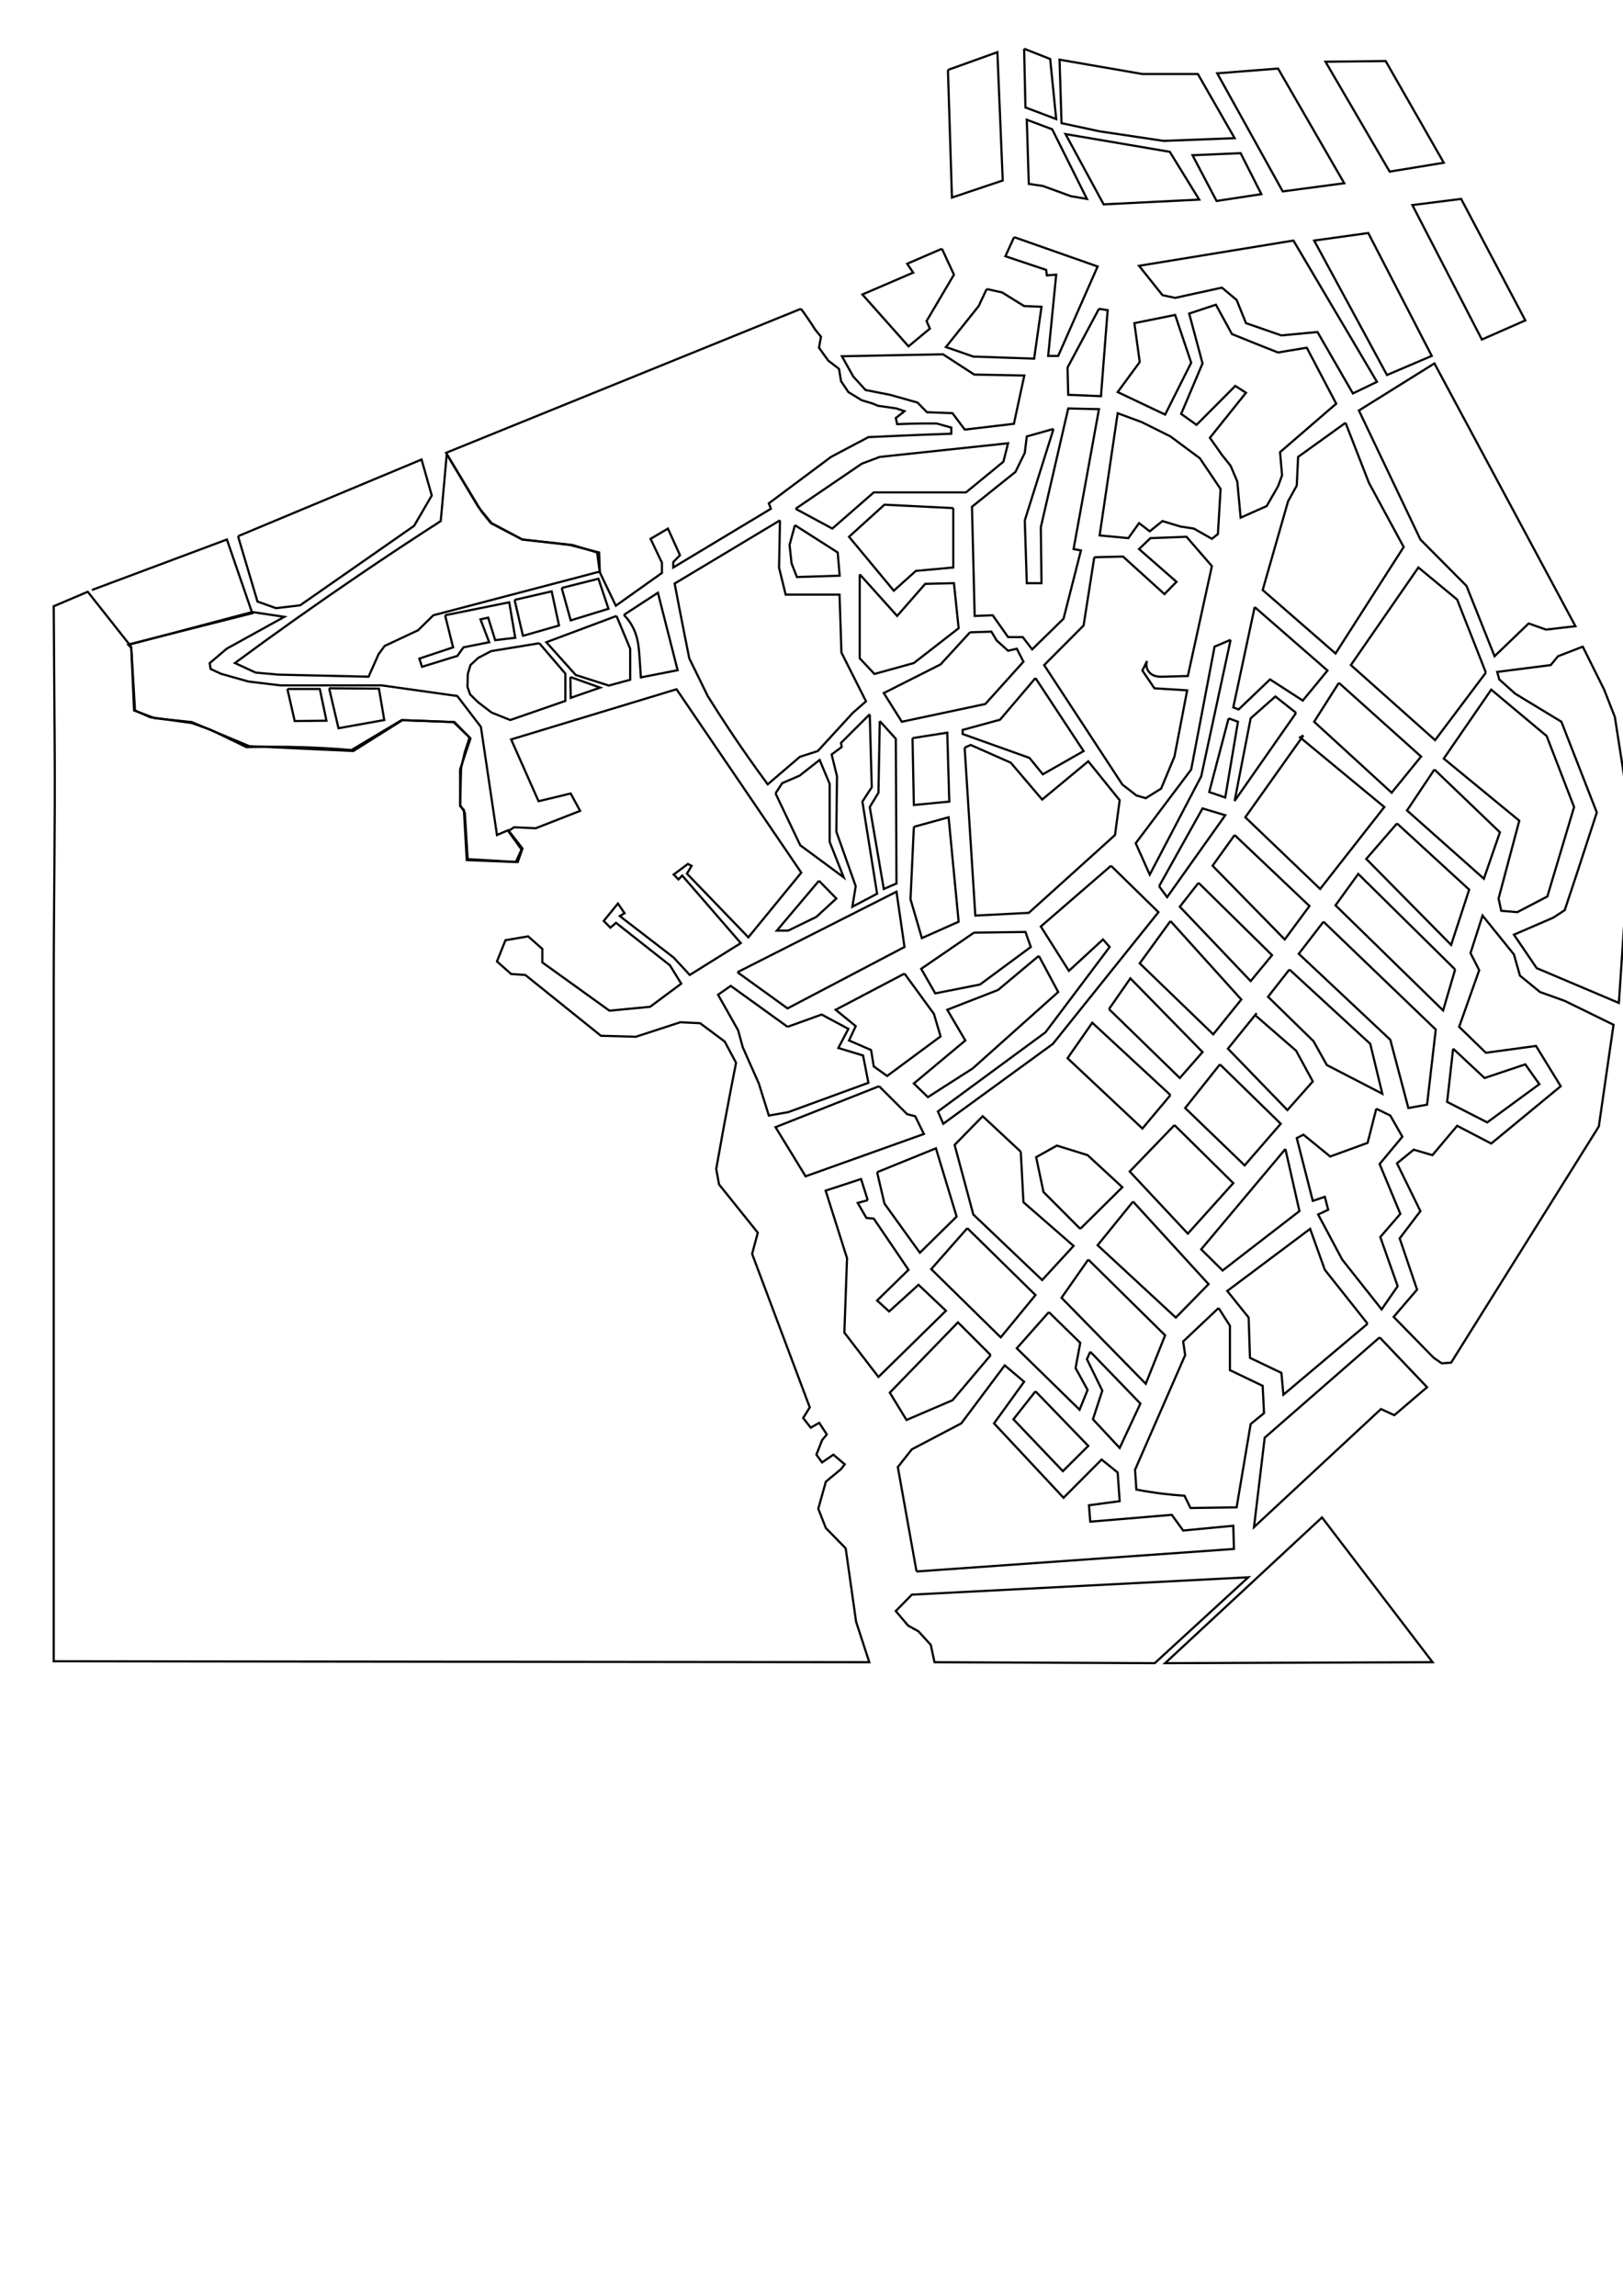 <?xml version="1.0" encoding="UTF-8" standalone="no"?>
<!-- Created with Inkscape (http://www.inkscape.org/) -->

<svg
   xmlns:dc="http://purl.org/dc/elements/1.1/"
   xmlns:cc="http://creativecommons.org/ns#"
   xmlns:rdf="http://www.w3.org/1999/02/22-rdf-syntax-ns#"
   xmlns:svg="http://www.w3.org/2000/svg"
   xmlns="http://www.w3.org/2000/svg"
   xmlns:sodipodi="http://sodipodi.sourceforge.net/DTD/sodipodi-0.dtd"
   xmlns:inkscape="http://www.inkscape.org/namespaces/inkscape"
   width="744.094"
   height="1052.362"
   id="svg3717"
   version="1.1"
   inkscape:version="0.48.4 r9939"
   sodipodi:docname="рисунок.svg">
  <defs
     id="defs3719" />
  <sodipodi:namedview
     id="base"
     pagecolor="#ffffff"
     bordercolor="#666666"
     borderopacity="1.0"
     inkscape:pageopacity="0.0"
     inkscape:pageshadow="2"
     inkscape:zoom="0.35"
     inkscape:cx="375"
     inkscape:cy="405.71429"
     inkscape:document-units="px"
     inkscape:current-layer="layer1"
     showgrid="false"
     inkscape:window-width="1366"
     inkscape:window-height="706"
     inkscape:window-x="-8"
     inkscape:window-y="-8"
     inkscape:window-maximized="1" />
  <g
     inkscape:label="Layer 1"
     inkscape:groupmode="layer"
     id="layer1">
    <path
       style="fill:none;stroke:#000000;stroke-width:1px;stroke-linecap:butt;stroke-linejoin:miter;stroke-opacity:1"
       d="m 109.125,245.789 84.147,-35.154 4.675,16.492 -8.075,13.888 -52.273,36.456 -11.05,1.302 -8.5,-3.038 -8.925,-29.946"
       id="path2995"
       inkscape:connector-curvature="0" />
    <path
       style="fill:none;stroke:#000000;stroke-width:1px;stroke-linecap:butt;stroke-linejoin:miter;stroke-opacity:1"
       d="m 60.165,296.471 -19.931,-25.22 -15.598,6.637 0.433,65.04 c 0.242,36.281 -0.433,72.561 -0.433,108.843 l 0,124.329 0,185.387 373.917,0.442 -6.066,-18.583 -4.766,-33.626 -9.099,-9.291 -3.466,-8.849 3.466,-12.389 6.932,-5.752 1.733,-2.212 -5.199,-4.425 -5.199,3.54 -2.6,-3.54 2.6,-6.637 2.166,-2.655 -3.466,-5.309 -3.9,2.212 -3.466,-4.425 3.033,-4.867 -26.43,-70.35 2.6,-9.734 -17.764,-22.123 -1.3,-7.079 c 2.203,-12.556 4.514,-25.093 6.932,-37.608 0.713,-3.689 1.435,-7.376 2.166,-11.061 l -5.199,-9.734 -11.265,-8.407 -9.099,-0.442 -20.364,6.637 -16.031,-0.442 -34.662,-27.874 -6.499,-0.442 -6.499,-5.752 3.9,-9.734 10.399,-1.77 6.499,5.752 0,6.194 30.763,22.123 18.631,-1.77 14.298,-10.619 -5.199,-8.407 -24.697,-19.468 -2.6,2.212 -3.033,-3.097 6.499,-7.964 3.033,4.425 -2.166,1.327 24.697,19.025 7.366,7.964 23.397,-14.601 -26.863,-30.972 -1.733,1.77 -2.166,-2.212 6.499,-4.867 1.733,0.885 -2.166,3.54 28.163,29.202 24.263,-29.644 -57.192,-84.066 -75.823,23.008 12.565,28.317 14.731,-3.54 4.333,7.964 -20.364,7.964 -9.965,-0.442 -2.6,1.77 6.066,8.407 -2.6,5.752 -22.53,-0.885 -1.3,-23.007 -1.733,-1.77 0.433,-17.256 1.733,-7.522 2.166,-6.637 -7.366,-7.079 -23.83,-0.885 -22.964,13.716 c -7.641,-0.654 -15.299,-1.096 -22.964,-1.327 -8.374,-0.253 -16.756,-0.253 -25.13,0 l -16.464,-7.964 -8.666,-3.097 -19.064,-2.655 -6.932,-3.097 -1.733,-29.202"
       id="path2999"
       inkscape:connector-curvature="0" />
    <path
       style="fill:none;stroke:#000000;stroke-width:1px;stroke-linecap:butt;stroke-linejoin:miter;stroke-opacity:1"
       d="m 204.82,208.191 -2.757,30.66 c -12.559,8.08 -25.019,16.32 -37.377,24.716 -19.247,13.076 -38.247,26.533 -56.985,40.359 l 9.498,4.38 10.417,0.939 41.36,0.939 4.596,-10.324 2.757,-3.754 15.319,-7.196 7.047,-6.883 76.287,-20.023 -0.306,-8.76 -13.48,-3.441 -21.752,-2.503 -14.093,-7.509 -6.127,-7.509 -14.4,-24.09"
       id="tophane2"
       inkscape:connector-curvature="0" />
    <path
       style="fill:none;stroke:#000000;stroke-width:1px;stroke-linecap:butt;stroke-linejoin:miter;stroke-opacity:1"
       d="m 367.197,141.551 -162.684,66.014 16.238,26.906 4.289,5.319 14.4,7.509 22.978,2.503 11.336,3.441 1.226,9.073 7.353,15.33 21.14,-15.017 0,-4.693 -5.208,-10.95 7.966,-4.693 5.515,12.202 -3.064,3.129 0,2.503 44.73,-26.906 -0.919,-2.503 28.493,-21.275 17.157,-9.073 c 4.595,-0.22 9.191,-0.428 13.787,-0.626 8.066,-0.347 16.134,-0.66 24.203,-0.939 l 0,-2.816 -6.74,-1.877 c -1.838,-0.014 -3.676,-0.014 -5.515,0 -4.188,0.032 -8.376,0.136 -12.561,0.313 l -0.613,-2.816 3.983,-3.129 -3.676,-1.251 -8.578,-1.251 -2.145,-0.939 -5.208,-1.564 -6.127,-3.754 -3.37,-5.006 -0.919,-5.631 -4.902,-3.754 -4.289,-5.944 0.919,-5.006 -2.757,-3.441 c -0.987,-1.587 -2.009,-3.152 -3.064,-4.693 -1.088,-1.59 -2.212,-3.155 -3.37,-4.693"
       id="cumhuriyetM"
       inkscape:connector-curvature="0" />
    <path
       style="fill:none;stroke:#000000;stroke-width:1px;stroke-linecap:butt;stroke-linejoin:miter;stroke-opacity:1"
       d="m 42.136,270.45 61.887,-23.152 11.642,33.789 -56.985,14.392"
       id="arazi1"
       inkscape:connector-curvature="0" />
    <path
       style="fill:none;stroke:#000000;stroke-width:1px;stroke-linecap:butt;stroke-linejoin:miter;stroke-opacity:1"
       d="m 145.537,315.971 0,0"
       id="path3023"
       inkscape:connector-curvature="0" />
    <path
       style="fill:none;stroke:#000000;stroke-width:1px;stroke-linecap:butt;stroke-linejoin:miter;stroke-opacity:1"
       d="m 131.75,315.815 14.859,0 c 0.258,1.21 0.515,2.42 0.772,3.63 0.771,3.638 1.535,7.277 2.292,10.918 l -14.553,0.156 -3.37,-14.704"
       id="arazi2"
       inkscape:connector-curvature="0" />
    <path
       style="fill:none;stroke:#000000;stroke-width:1px;stroke-linecap:butt;stroke-linejoin:miter;stroke-opacity:1"
       d="m 150.898,315.502 4.289,18.302 20.986,-3.754 -2.451,-14.392 -22.825,-0.156"
       id="arazi3"
       inkscape:connector-curvature="0" />
    <path
       style="fill:none;stroke:#000000;stroke-width:1px;stroke-linecap:butt;stroke-linejoin:miter;stroke-opacity:1"
       d="m 204.054,282.026 3.676,14.704 -15.472,5.162 1.226,3.754 16.238,-5.006 2.757,-3.911 11.795,-2.346 -3.983,-10.481 3.523,-0.782 3.217,10.324 9.191,-1.095 -2.757,-16.269 -29.412,5.944"
       id="arazi4"
       inkscape:connector-curvature="0" />
    <path
       style="fill:none;stroke:#000000;stroke-width:1px;stroke-linecap:butt;stroke-linejoin:miter;stroke-opacity:1"
       d="m 235.916,274.986 3.83,16.425 0.153,0 16.391,-4.693 -3.37,-15.643 -17.004,3.911"
       id="arazi5"
       inkscape:connector-curvature="0" />
    <path
       style="fill:none;stroke:#000000;stroke-width:1px;stroke-linecap:butt;stroke-linejoin:miter;stroke-opacity:1"
       d="m 257.516,269.511 4.136,14.861 17.31,-5.319 -4.596,-13.766 -16.85,4.224"
       id="arazi6"
       inkscape:connector-curvature="0" />
    <path
       style="fill:none;stroke:#000000;stroke-width:1px;stroke-linecap:butt;stroke-linejoin:miter;stroke-opacity:1"
       d="m 247.252,294.853 -22.059,3.598 -5.974,3.129 -3.523,3.285 -1.225,4.067 -0.153,5.944 1.225,3.441 3.676,3.598 6.127,4.693 8.578,3.441 25.276,-8.76 0,-12.514 -11.949,-13.922"
       id="arazi7"
       inkscape:connector-curvature="0" />
    <path
       style="fill:none;stroke:#000000;stroke-width:1px;stroke-linecap:butt;stroke-linejoin:miter;stroke-opacity:1"
       d="m 282.638,282.339 -32.169,12.045 13.48,15.017 15.165,4.849 9.804,-2.659 0,-14.235 -6.281,-15.017"
       id="arazi8"
       inkscape:connector-curvature="0" />
    <path
       style="fill:none;stroke:#000000;stroke-width:1px;stroke-linecap:butt;stroke-linejoin:miter;stroke-opacity:1"
       d="m 261.499,310.34 0.153,9.542 13.48,-4.693 -13.634,-4.849"
       id="arazi9"
       inkscape:connector-curvature="0" />
    <path
       style="fill:none;stroke:#000000;stroke-width:1px;stroke-linecap:butt;stroke-linejoin:miter;stroke-opacity:1"
       d="m 286.008,281.869 c 2.508,2.458 4.389,5.562 5.512,8.921 1.124,3.36 1.452,6.934 1.687,10.476 l 0.613,9.229 16.85,-3.285 -9.038,-35.51 -15.625,10.168"
       id="arazi10"
       inkscape:connector-curvature="0" />
    <path
       style="fill:none;stroke:#000000;stroke-width:1px;stroke-linecap:butt;stroke-linejoin:miter;stroke-opacity:1"
       d="m 357.609,238.51 -48.31,28.981 c 1.486,7.823 3.003,15.639 4.549,23.45 0.716,3.615 1.438,7.228 2.166,10.84 l 8.449,17.256 c 3.381,5.44 6.848,10.824 10.399,16.149 5.505,8.256 11.212,16.371 17.114,24.335 l 14.731,-12.61 8.232,-2.655 16.031,-17.477 6.066,-5.309 -11.265,-22.344 -0.867,-26.547 -24.697,0 -3.033,-12.389 0.433,-21.68"
       id="selcukMh"
       inkscape:connector-curvature="0" />
    <path
       style="fill:none;stroke:#000000;stroke-width:1px;stroke-linecap:butt;stroke-linejoin:miter;stroke-opacity:1"
       d="m 418.361,338.341 0.613,30.66 16.238,-1.564 -0.919,-31.599 -15.931,2.503"
       id="path3143"
       inkscape:connector-curvature="0" />
    <path
       style="fill:none;stroke:#000000;stroke-width:1px;stroke-linecap:butt;stroke-linejoin:miter;stroke-opacity:1"
       d="m 364.44,240.728 -2.451,9.073 0.919,8.447 2.451,6.257 19.608,-0.626 -0.919,-10.637 -19.608,-12.514"
       id="path3159"
       inkscape:connector-curvature="0" />
    <path
       style="fill:none;stroke:#000000;stroke-width:1px;stroke-linecap:butt;stroke-linejoin:miter;stroke-opacity:1"
       d="m 364.746,233.219 30.331,-20.649 8.272,-3.129 58.823,-6.257 -2.145,8.447 -17.157,14.079 -42.279,0 -18.995,16.582 -16.85,-9.073"
       id="path3163"
       inkscape:connector-curvature="0" />
    <path
       style="fill:none;stroke:#000000;stroke-width:1px;stroke-linecap:butt;stroke-linejoin:miter;stroke-opacity:1"
       d="m 434.599,32.05 1.838,58.505 23.284,-7.821 -2.451,-58.818 -22.672,8.134"
       id="path3167"
       inkscape:connector-curvature="0" />
    <path
       style="fill:none;stroke:#000000;stroke-width:1px;stroke-linecap:butt;stroke-linejoin:miter;stroke-opacity:1"
       d="m 469.525,22.351 0.613,26.906 14.093,5.319 -2.757,-27.532 -11.948,-4.693"
       id="path3183"
       inkscape:connector-curvature="0" />
    <path
       style="fill:none;stroke:#000000;stroke-width:1px;stroke-linecap:butt;stroke-linejoin:miter;stroke-opacity:1"
       d="m 431.841,114.019 -15.931,6.883 2.757,4.067 -23.284,10.012 21.14,23.777 9.804,-8.134 -1.532,-3.441 12.561,-21.275 -5.515,-11.889"
       id="path3187"
       inkscape:connector-curvature="0" />
    <path
       style="fill:none;stroke:#000000;stroke-width:1px;stroke-linecap:butt;stroke-linejoin:miter;stroke-opacity:1"
       d="m 464.93,108.701 -3.983,8.76 18.689,6.257 0.306,2.503 4.289,-0.313 -3.676,37.23 4.596,0 18.076,-40.985 -38.297,-13.453"
       id="path3195"
       inkscape:connector-curvature="0" />
    <path
       style="fill:none;stroke:#000000;stroke-width:1px;stroke-linecap:butt;stroke-linejoin:miter;stroke-opacity:1"
       d="m 452.368,132.478 -3.676,7.822 -15.012,18.772 12.561,4.38 27.88,0.939 3.37,-23.777 -7.966,-0.313 -10.11,-6.257 -7.047,-1.564"
       id="path3199"
       inkscape:connector-curvature="0" />
    <path
       style="fill:none;stroke:#000000;stroke-width:1px;stroke-linecap:butt;stroke-linejoin:miter;stroke-opacity:1"
       d="m 503.839,141.551 -14.4,26.906 0.306,12.514 15.012,0.626 3.064,-39.42 -3.983,-0.626"
       id="path3203"
       inkscape:connector-curvature="0" />
    <path
       style="fill:none;stroke:#000000;stroke-width:1px;stroke-linecap:butt;stroke-linejoin:miter;stroke-opacity:1"
       d="m 483.005,196.615 -12.255,3.441 -0.919,7.509 -4.289,8.76 -19.914,15.956 1.225,50.058 8.272,-0.313 7.047,10.011 6.74,0 4.289,5.632 14.4,-14.079 7.966,-31.286 -3.37,-0.626 11.642,-64.136 -14.093,-0.313 -12.561,54.438 0.306,25.655 -6.74,0 -0.919,-28.783 13.174,-41.923"
       id="path3211"
       inkscape:connector-curvature="0" />
    <path
       style="fill:none;stroke:#000000;stroke-width:1px;stroke-linecap:butt;stroke-linejoin:miter;stroke-opacity:1"
       d="m 437.05,232.907 -31.556,-1.564 -16.238,14.704 20.527,24.716 10.11,-9.073 17.157,-1.564 0,-27.219"
       id="path3215"
       inkscape:connector-curvature="0" />
    <path
       style="fill:none;stroke:#000000;stroke-width:1px;stroke-linecap:butt;stroke-linejoin:miter;stroke-opacity:1"
       d="m 394.158,263.254 0,38.482 6.74,7.196 18.076,-5.006 20.527,-15.956 -2.145,-20.649 -13.174,0.313 -12.868,14.704 -17.157,-19.085"
       id="path3219"
       inkscape:connector-curvature="0" />
    <path
       style="fill:none;stroke:#000000;stroke-width:1px;stroke-linecap:butt;stroke-linejoin:miter;stroke-opacity:1"
       d="m 375.469,403.728 -19.301,22.839 5.208,0 12.868,-6.257 9.191,-8.447 -7.966,-8.134"
       id="path3227"
       inkscape:connector-curvature="0" />
    <path
       style="fill:none;stroke:#000000;stroke-width:1px;stroke-linecap:butt;stroke-linejoin:miter;stroke-opacity:1"
       d="m 338.092,445.652 72.917,-36.918 3.676,25.342 -53.615,28.157 -22.978,-16.582"
       id="path3231"
       inkscape:connector-curvature="0" />
    <path
       style="fill:none;stroke:#000000;stroke-width:1px;stroke-linecap:butt;stroke-linejoin:miter;stroke-opacity:1"
       d="m 355.555,363.682 3.064,-4.693 7.966,-3.441 9.191,-7.196 4.596,10.95 0,26.593 6.434,16.269 -19.914,-14.704 -11.336,-23.777"
       id="path3235"
       inkscape:connector-curvature="0" />
    <path
       style="fill:none;stroke:#000000;stroke-width:1px;stroke-linecap:butt;stroke-linejoin:miter;stroke-opacity:1"
       d="m 398.753,327.39 -13.174,13.14 0.306,1.877 -4.596,3.441 2.451,10.012 -0.306,25.342 8.885,25.029 -1.532,9.386 11.336,-5.944 -6.74,-42.236 4.289,-6.57 -0.919,-33.476"
       id="path3239"
       inkscape:connector-curvature="0" />
    <path
       style="fill:none;stroke:#000000;stroke-width:1px;stroke-linecap:butt;stroke-linejoin:miter;stroke-opacity:1"
       d="m 403.349,330.519 -0.613,32.85 -3.983,6.57 6.434,37.543 5.821,-2.503 -0.306,-66.326 -7.353,-8.134"
       id="path3243"
       inkscape:connector-curvature="0" />
    <path
       style="fill:none;stroke:#000000;stroke-width:1px;stroke-linecap:butt;stroke-linejoin:miter;stroke-opacity:1"
       d="m 418.974,379.012 -1.532,33.163 5.208,17.833 16.85,-7.509 -4.596,-47.868 -15.931,4.38"
       id="path3247"
       inkscape:connector-curvature="0" />
    <path
       style="fill:none;stroke:#000000;stroke-width:1px;stroke-linecap:butt;stroke-linejoin:miter;stroke-opacity:1"
       d="m 444.709,289.847 -13.48,14.704 -26.042,13.14 8.272,13.14 38.297,-8.134 17.463,-19.397 -3.064,-5.944 -3.983,0.939 -5.208,-4.693 -2.451,-4.067 -9.804,0.313"
       id="path3251"
       inkscape:connector-curvature="0" />
    <path
       style="fill:none;stroke:#000000;stroke-width:1px;stroke-linecap:butt;stroke-linejoin:miter;stroke-opacity:1"
       d="m 474.733,310.809 -16.238,19.085 -17.157,4.693 0,1.877 30.637,10.95 6.127,7.509 18.689,-10.637 -22.059,-33.476"
       id="path3255"
       inkscape:connector-curvature="0" />
    <path
       style="fill:none;stroke:#000000;stroke-width:1px;stroke-linecap:butt;stroke-linejoin:miter;stroke-opacity:1"
       d="m 442.258,342.721 4.902,76.964 24.51,-1.251 39.522,-35.666 2.145,-15.956 -14.4,-17.833 -21.14,17.52 -14.399,-16.895 -18.382,-8.134 -2.757,1.252"
       id="path3259"
       inkscape:connector-curvature="0" />
    <path
       style="fill:none;stroke:#000000;stroke-width:1px;stroke-linecap:butt;stroke-linejoin:miter;stroke-opacity:1"
       d="m 414.685,446.278 -31.556,16.582 9.191,7.509 -3.064,6.57 10.11,4.38 1.225,7.509 6.127,4.38 24.51,-18.146 -3.064,-10.324 -13.48,-18.459"
       id="path3263"
       inkscape:connector-curvature="0" />
    <path
       style="fill:none;stroke:#000000;stroke-width:1px;stroke-linecap:butt;stroke-linejoin:miter;stroke-opacity:1"
       d="m 446.547,427.506 -24.203,16.582 6.434,11.263 20.527,-4.067 23.284,-17.207 -2.451,-6.883 -23.591,0.313"
       id="path3267"
       inkscape:connector-curvature="0" />
    <path
       style="fill:none;stroke:#000000;stroke-width:1px;stroke-linecap:butt;stroke-linejoin:miter;stroke-opacity:1"
       d="m 476.265,438.143 8.885,16.582 -39.216,35.04 -20.527,13.14 -6.434,-6.257 23.591,-19.71 -8.272,-14.079 23.284,-9.073 18.689,-15.643"
       id="path3275"
       inkscape:connector-curvature="0" />
    <path
       style="fill:none;stroke:#000000;stroke-width:1px;stroke-linecap:butt;stroke-linejoin:miter;stroke-opacity:1"
       d="m 509.354,396.846 -32.169,27.845 12.868,20.336 15.625,-14.392 3.064,3.441 -29.412,39.108 -49.326,36.292 2.451,5.632 50.245,-36.605 48.407,-60.382 -21.752,-21.275"
       id="path3279"
       inkscape:connector-curvature="0" />
    <path
       style="fill:none;stroke:#000000;stroke-width:1px;stroke-linecap:butt;stroke-linejoin:miter;stroke-opacity:1"
       d="m 361.069,470.681 -26.042,-18.772 -5.821,4.067 9.191,16.269 2.145,7.822 7.353,16.582 4.596,14.704 8.885,-1.564 36.765,-13.453 -2.451,-12.514 -11.336,-3.441 4.596,-8.76 -12.255,-6.57 -15.625,5.632"
       id="path3283"
       inkscape:connector-curvature="0" />
    <path
       style="fill:none;stroke:#000000;stroke-width:1px;stroke-linecap:butt;stroke-linejoin:miter;stroke-opacity:1"
       d="m 403.042,497.9 -47.488,18.772 13.787,22.526 54.228,-19.397 -3.983,-8.134 -3.676,-0.939 -12.868,-12.827"
       id="path3287"
       inkscape:connector-curvature="0" />
    <path
       style="fill:none;stroke:#000000;stroke-width:1px;stroke-linecap:butt;stroke-linejoin:miter;stroke-opacity:1"
       d="m 397.834,550.147 -3.064,-9.699 -16.238,5.319 9.804,30.973 -1.225,34.102 15.625,20.336 30.944,-30.347 -12.561,-11.889 -13.48,12.202 -5.515,-5.006 14.399,-14.079 -15.931,-23.465 -3.37,-0.313 -3.983,-6.883 4.596,-1.251"
       id="path3291"
       inkscape:connector-curvature="0" />
    <path
       style="fill:none;stroke:#000000;stroke-width:1px;stroke-linecap:butt;stroke-linejoin:miter;stroke-opacity:1"
       d="m 402.123,537.32 3.37,14.392 16.238,22.526 16.85,-16.582 -9.498,-31.286 -26.961,10.95"
       id="path3295"
       inkscape:connector-curvature="0" />
    <path
       style="fill:none;stroke:#000000;stroke-width:1px;stroke-linecap:butt;stroke-linejoin:miter;stroke-opacity:1"
       d="m 443.484,562.975 -16.544,18.772 31.863,31.286 15.931,-19.397 -31.25,-30.66"
       id="path3299"
       inkscape:connector-curvature="0" />
    <path
       style="fill:none;stroke:#000000;stroke-width:1px;stroke-linecap:butt;stroke-linejoin:miter;stroke-opacity:1"
       d="m 454.207,621.167 -15.012,-15.017 -31.25,32.225 7.659,12.514 21.14,-9.073 17.463,-20.649"
       id="path3303"
       inkscape:connector-curvature="0" />
    <path
       style="fill:none;stroke:#000000;stroke-width:1px;stroke-linecap:butt;stroke-linejoin:miter;stroke-opacity:1"
       d="m 467.993,527.934 -17.463,-16.269 -12.868,13.14 8.578,31.912 31.556,30.035 14.4,-15.643 -22.978,-20.023 -1.225,-23.152"
       id="path3307"
       inkscape:connector-curvature="0" />
    <path
       style="fill:none;stroke:#000000;stroke-width:1px;stroke-linecap:butt;stroke-linejoin:miter;stroke-opacity:1"
       d="m 480.861,601.456 -14.706,16.582 28.799,28.157 3.676,-9.073 -5.515,-10.012 2.145,-11.576 -14.399,-14.079"
       id="path3311"
       inkscape:connector-curvature="0" />
    <path
       style="fill:none;stroke:#000000;stroke-width:1px;stroke-linecap:butt;stroke-linejoin:miter;stroke-opacity:1"
       d="m 498.937,577.366 -12.255,17.52 38.603,39.42 8.885,-22.213 -35.233,-34.727"
       id="path3315"
       inkscape:connector-curvature="0" />
    <path
       style="fill:none;stroke:#000000;stroke-width:1px;stroke-linecap:butt;stroke-linejoin:miter;stroke-opacity:1"
       d="m 499.856,619.602 -1.532,3.441 7.047,14.392 -4.289,13.14 12.255,13.14 9.498,-20.336 -22.978,-23.777"
       id="path3319"
       inkscape:connector-curvature="0" />
    <path
       style="fill:none;stroke:#000000;stroke-width:1px;stroke-linecap:butt;stroke-linejoin:miter;stroke-opacity:1"
       d="m 474.733,637.748 -10.11,12.827 22.672,23.777 11.642,-11.576 -24.203,-25.029"
       id="path3323"
       inkscape:connector-curvature="0" />
    <path
       style="fill:none;stroke:#000000;stroke-width:1px;stroke-linecap:butt;stroke-linejoin:miter;stroke-opacity:1"
       d="m 420.199,720.343 -8.578,-47.868 6.434,-8.134 22.672,-11.889 19.914,-26.593 8.885,7.509 -13.787,19.084 31.863,34.102 17.463,-17.52 7.353,5.944 0.919,13.14 -14.093,1.877 0.613,7.509 37.377,-3.129 5.208,7.196 22.978,-2.19 0.306,10.637 -145.527,10.324"
       id="path3327"
       inkscape:connector-curvature="0" />
    <path
       style="fill:none;stroke:#000000;stroke-width:1px;stroke-linecap:butt;stroke-linejoin:miter;stroke-opacity:1"
       d="m 558.679,599.579 -16.238,15.33 0.919,6.257 -22.978,52.561 0.613,9.073 c 3.961,0.762 7.947,1.389 11.948,1.877 3.361,0.41 6.732,0.723 10.11,0.939 l 2.757,5.631 21.14,-0.313 6.434,-38.169 6.127,-5.006 -0.613,-12.514 -15.012,-7.196 0,-20.336 -5.208,-8.134"
       id="path3331"
       inkscape:connector-curvature="0" />
    <path
       style="fill:none;stroke:#000000;stroke-width:1px;stroke-linecap:butt;stroke-linejoin:miter;stroke-opacity:1"
       d="m 519.464,550.773 -16.238,20.023 35.846,33.163 15.012,-15.33 -34.62,-37.856"
       id="path3335"
       inkscape:connector-curvature="0" />
    <path
       style="fill:none;stroke:#000000;stroke-width:1px;stroke-linecap:butt;stroke-linejoin:miter;stroke-opacity:1"
       d="m 632.515,613.032 -52.696,45.991 -4.902,40.985 58.211,-54.125 6.127,2.816 15.012,-12.827 -21.752,-22.839"
       id="path3339"
       inkscape:connector-curvature="0" />
    <path
       style="fill:none;stroke:#000000;stroke-width:1px;stroke-linecap:butt;stroke-linejoin:miter;stroke-opacity:1"
       d="m 627,606.775 -19.608,-24.716 -6.74,-18.772 -37.99,28.47 9.804,12.202 0.613,18.459 14.4,6.883 0.919,10.012 38.603,-32.538"
       id="path3343"
       inkscape:connector-curvature="0" />
    <path
       style="fill:none;stroke:#000000;stroke-width:1px;stroke-linecap:butt;stroke-linejoin:miter;stroke-opacity:1"
       d="m 589.317,526.683 -38.603,45.99 9.804,9.699 35.233,-27.219 -6.434,-28.47"
       id="path3347"
       inkscape:connector-curvature="0" />
    <path
       style="fill:none;stroke:#000000;stroke-width:1px;stroke-linecap:butt;stroke-linejoin:miter;stroke-opacity:1"
       d="m 538.459,515.733 -20.527,21.274 26.654,28.47 20.833,-23.152 -26.961,-26.593"
       id="path3351"
       inkscape:connector-curvature="0" />
    <path
       style="fill:none;stroke:#000000;stroke-width:1px;stroke-linecap:butt;stroke-linejoin:miter;stroke-opacity:1"
       d="m 559.292,487.888 -15.931,20.023 27.267,26.28 16.544,-19.084 -27.88,-27.219"
       id="path3355"
       inkscape:connector-curvature="0" />
    <path
       style="fill:none;stroke:#000000;stroke-width:1px;stroke-linecap:butt;stroke-linejoin:miter;stroke-opacity:1"
       d="m 630.983,508.224 -3.983,15.643 -17.157,6.257 -12.255,-10.012 -3.064,1.564 7.353,28.783 5.515,-1.877 1.532,5.944 -4.596,2.19 11.029,20.649 18.076,22.839 7.353,-10.637 -7.966,-22.526 9.191,-10.637 -9.497,-22.839 10.417,-12.514 -5.515,-9.699 -6.434,-3.129"
       id="path3359"
       inkscape:connector-curvature="0" />
    <path
       style="fill:none;stroke:#000000;stroke-width:1px;stroke-linecap:butt;stroke-linejoin:miter;stroke-opacity:1"
       d="m 536.621,501.967 -12.868,15.33 -34.314,-32.225 11.336,-16.269 35.846,33.163"
       id="path3363"
       inkscape:connector-curvature="0" />
    <path
       style="fill:none;stroke:#000000;stroke-width:1px;stroke-linecap:butt;stroke-linejoin:miter;stroke-opacity:1"
       d="m 495.26,563.287 19.301,-19.085 -15.931,-14.704 -14.093,-4.38 -9.498,5.319 3.37,15.956 16.85,16.894"
       id="path3367"
       inkscape:connector-curvature="0" />
    <path
       style="fill:none;stroke:#000000;stroke-width:1px;stroke-linecap:butt;stroke-linejoin:miter;stroke-opacity:1"
       d="m 576.143,464.423 -13.174,16.269 27.267,28.157 11.642,-13.14 -7.659,-14.079 -18.382,-15.956"
       id="path3371"
       inkscape:connector-curvature="0" />
    <path
       style="fill:none;stroke:#000000;stroke-width:1px;stroke-linecap:butt;stroke-linejoin:miter;stroke-opacity:1"
       d="m 666.216,480.692 -2.757,24.403 18.382,9.386 23.897,-17.52 -6.434,-9.073 -18.689,6.257 -14.399,-13.453"
       id="path3375"
       inkscape:connector-curvature="0" />
    <path
       style="fill:none;stroke:#000000;stroke-width:1px;stroke-linecap:butt;stroke-linejoin:miter;stroke-opacity:1"
       d="m 508.434,462.546 32.475,31.599 10.417,-11.889 -33.088,-33.789 -9.804,14.079"
       id="path3379"
       inkscape:connector-curvature="0" />
    <path
       style="fill:none;stroke:#000000;stroke-width:1px;stroke-linecap:butt;stroke-linejoin:miter;stroke-opacity:1"
       d="m 536.621,422.187 -14.093,19.397 33.701,32.538 12.868,-15.956 -32.475,-35.979"
       id="path3383"
       inkscape:connector-curvature="0" />
    <path
       style="fill:none;stroke:#000000;stroke-width:1px;stroke-linecap:butt;stroke-linejoin:miter;stroke-opacity:1"
       d="m 549.488,404.667 -8.578,10.95 32.475,34.102 9.804,-11.889 -33.701,-33.163"
       id="path3387"
       inkscape:connector-curvature="0" />
    <path
       style="fill:none;stroke:#000000;stroke-width:1px;stroke-linecap:butt;stroke-linejoin:miter;stroke-opacity:1"
       d="m 591.155,444.4 -9.804,12.514 20.833,20.336 6.127,10.95 25.429,13.14 -5.515,-22.839 -37.071,-34.102"
       id="path3391"
       inkscape:connector-curvature="0" />
    <path
       style="fill:none;stroke:#000000;stroke-width:1px;stroke-linecap:butt;stroke-linejoin:miter;stroke-opacity:1"
       d="m 606.78,422.5 -11.336,14.704 41.973,39.42 8.272,31.286 8.578,-1.564 3.983,-34.415 -51.471,-49.432"
       id="path3395"
       inkscape:connector-curvature="0" />
    <path
       style="fill:none;stroke:#000000;stroke-width:1px;stroke-linecap:butt;stroke-linejoin:miter;stroke-opacity:1"
       d="m 566.032,382.767 -10.11,14.079 33.088,33.789 11.336,-15.33 -34.314,-32.538"
       id="path3399"
       inkscape:connector-curvature="0" />
    <path
       style="fill:none;stroke:#000000;stroke-width:1px;stroke-linecap:butt;stroke-linejoin:miter;stroke-opacity:1"
       d="m 667.135,444.4 -5.515,18.772 -49.326,-48.181 10.417,-14.392 44.424,43.8"
       id="path3403"
       inkscape:connector-curvature="0" />
    <path
       style="fill:none;stroke:#000000;stroke-width:1px;stroke-linecap:butt;stroke-linejoin:miter;stroke-opacity:1"
       d="m 597.589,337.089 -26.654,37.543 34.314,32.85 29.412,-37.543 -38.603,-31.912 1.532,-0.939"
       id="path3407"
       inkscape:connector-curvature="0" />
    <path
       style="fill:none;stroke:#000000;stroke-width:1px;stroke-linecap:butt;stroke-linejoin:miter;stroke-opacity:1"
       d="m 640.481,377.448 -14.093,16.269 38.909,39.42 8.272,-25.342 -33.088,-30.347"
       id="path3411"
       inkscape:connector-curvature="0" />
    <path
       style="fill:none;stroke:#000000;stroke-width:1px;stroke-linecap:butt;stroke-linejoin:miter;stroke-opacity:1"
       d="m 613.826,312.999 -11.336,17.833 35.539,32.538 13.48,-16.582 -37.684,-33.789"
       id="path3415"
       inkscape:connector-curvature="0" />
    <path
       style="fill:none;stroke:#000000;stroke-width:1px;stroke-linecap:butt;stroke-linejoin:miter;stroke-opacity:1"
       d="m 657.638,352.732 -12.561,18.772 35.233,31.286 7.353,-21.275 -30.024,-28.783"
       id="path3419"
       inkscape:connector-curvature="0" />
    <path
       style="fill:none;stroke:#000000;stroke-width:1px;stroke-linecap:butt;stroke-linejoin:miter;stroke-opacity:1"
       d="m 681.228,308.306 -23.284,30.973 -38.603,-34.415 30.944,-44.739 17.77,14.704 13.174,33.476"
       id="path3423"
       inkscape:connector-curvature="0" />
    <path
       style="fill:none;stroke:#000000;stroke-width:1px;stroke-linecap:butt;stroke-linejoin:miter;stroke-opacity:1"
       d="m 594.219,326.765 -28.186,40.359 7.353,-37.856 11.336,-10.011 9.498,7.509"
       id="path3427"
       inkscape:connector-curvature="0" />
    <path
       style="fill:none;stroke:#000000;stroke-width:1px;stroke-linecap:butt;stroke-linejoin:miter;stroke-opacity:1"
       d="m 575.223,278.271 -9.804,45.99 2.451,0.939 14.399,-13.766 15.012,9.699 11.336,-13.766 -33.395,-29.096"
       id="path3431"
       inkscape:connector-curvature="0" />
    <path
       style="fill:none;stroke:#000000;stroke-width:1px;stroke-linecap:butt;stroke-linejoin:miter;stroke-opacity:1"
       d="m 616.89,193.799 -21.752,15.643 -0.613,13.14 -3.983,7.196 -11.642,40.672 33.395,29.096 31.25,-48.806 -15.931,-29.409 -10.723,-27.532"
       id="path3435"
       inkscape:connector-curvature="0" />
    <path
       style="fill:none;stroke:#000000;stroke-width:1px;stroke-linecap:butt;stroke-linejoin:miter;stroke-opacity:1"
       d="m 563.275,329.268 -8.885,33.789 7.353,2.503 5.821,-34.728 -4.289,-1.564"
       id="path3439"
       inkscape:connector-curvature="0" />
    <path
       style="fill:none;stroke:#000000;stroke-width:1px;stroke-linecap:butt;stroke-linejoin:miter;stroke-opacity:1"
       d="m 564.194,293.289 -7.353,3.129 -10.723,56.315 -25.429,33.789 6.434,14.392 23.591,-45.052 13.48,-62.572"
       id="path3443"
       inkscape:connector-curvature="0" />
    <path
       style="fill:none;stroke:#000000;stroke-width:1px;stroke-linecap:butt;stroke-linejoin:miter;stroke-opacity:1"
       d="m 531.412,406.231 3.676,5.006 26.654,-37.543 -10.417,-3.129 -19.914,35.666"
       id="path3447"
       inkscape:connector-curvature="0" />
    <path
       style="fill:none;stroke:#000000;stroke-width:1px;stroke-linecap:butt;stroke-linejoin:miter;stroke-opacity:1"
       d="m 501.694,255.433 -4.902,31.286 -18.076,18.146 35.846,54.751 6.434,5.006 4.289,1.251 7.047,-4.38 6.127,-14.704 5.821,-30.347 -15.012,-0.939 -5.515,-8.134 2.145,-4.38 c -0.377,1.004 -0.418,2.136 -0.121,3.167 0.298,1.032 0.93,1.954 1.757,2.62 0.827,0.666 1.836,1.074 2.872,1.266 1.036,0.192 2.098,0.173 3.151,0.143 l 11.029,-0.313 11.029,-50.371 -11.642,-13.453 -16.544,0.626 -5.208,5.006 17.157,15.017 -5.515,5.631 -18.995,-17.207 -13.174,0.313"
       id="path3455"
       inkscape:connector-curvature="0" />
    <path
       style="fill:none;stroke:#000000;stroke-width:1px;stroke-linecap:butt;stroke-linejoin:miter;stroke-opacity:1"
       d="m 612.601,185.039 -25.735,22.213 0.919,10.637 -1.838,5.006 -5.208,9.073 -11.948,5.319 -1.532,-16.582 -3.064,-7.196 -3.983,-5.006 -5.515,-7.822 16.544,-20.649 -4.902,-3.129 -17.77,17.833 -7.047,-5.006 9.804,-23.152 -6.127,-22.839 12.255,-4.067 7.353,13.453 11.642,4.693 9.498,3.754 13.174,-2.19 z"
       id="path3465"
       inkscape:connector-curvature="0" />
    <path
       style="fill:none;stroke:#000000;stroke-width:1px;stroke-linecap:butt;stroke-linejoin:miter;stroke-opacity:1"
       d="m 647.527,93.996 31.863,61.634 19.914,-8.76 -29.412,-55.689 z"
       id="path3467"
       inkscape:connector-curvature="0" />
    <path
       style="fill:none;stroke:#000000;stroke-width:1px;stroke-linecap:butt;stroke-linejoin:miter;stroke-opacity:1"
       d="m 602.491,110.265 33.395,61.634 20.527,-8.76 -29.105,-56.315 z"
       id="path3469"
       inkscape:connector-curvature="0" />
    <path
       style="fill:none;stroke:#000000;stroke-width:1px;stroke-linecap:butt;stroke-linejoin:miter;stroke-opacity:1"
       d="m 620.26,180.346 11.029,-5.319 -38.296,-64.762 -70.772,11.576 10.723,13.453 5.821,1.251 21.446,-4.693 6.74,5.631 4.289,10.637 16.238,5.632 16.544,-1.564 z"
       id="path3471"
       inkscape:connector-curvature="0" />
    <path
       style="fill:none;stroke:#000000;stroke-width:1px;stroke-linecap:butt;stroke-linejoin:miter;stroke-opacity:1"
       d="m 520.077,148.121 18.689,-3.754 7.353,21.9 -11.949,23.777 -21.752,-10.324 10.11,-13.766 z"
       id="path3473"
       inkscape:connector-curvature="0" />
    <path
       style="fill:none;stroke:#000000;stroke-width:1px;stroke-linecap:butt;stroke-linejoin:miter;stroke-opacity:1"
       d="m 661.927,74.599 -26.654,-46.616 -27.573,0.313 29.412,50.371 z"
       id="path3475"
       inkscape:connector-curvature="0" />
    <path
       style="fill:none;stroke:#000000;stroke-width:1px;stroke-linecap:butt;stroke-linejoin:miter;stroke-opacity:1"
       d="m 616.277,83.985 -30.331,-52.561 -27.88,2.19 30.024,54.125 z"
       id="path3477"
       inkscape:connector-curvature="0" />
    <path
       style="fill:none;stroke:#000000;stroke-width:1px;stroke-linecap:butt;stroke-linejoin:miter;stroke-opacity:1"
       d="m 485.763,27.357 0.919,29.096 17.463,3.754 29.412,4.38 32.475,-1.251 -16.851,-29.409 -25.429,0 z"
       id="path3479"
       inkscape:connector-curvature="0" />
    <path
       style="fill:none;stroke:#000000;stroke-width:1px;stroke-linecap:butt;stroke-linejoin:miter;stroke-opacity:1"
       d="m 470.751,54.889 0.919,29.409 6.434,0.939 12.868,4.693 7.353,1.251 -15.931,-31.912 z"
       id="path3481"
       inkscape:connector-curvature="0" />
    <path
       style="fill:none;stroke:#000000;stroke-width:1px;stroke-linecap:butt;stroke-linejoin:miter;stroke-opacity:1"
       d="m 505.983,93.684 -17.463,-32.225 47.794,8.134 13.48,21.9 z"
       id="path3483"
       inkscape:connector-curvature="0" />
    <path
       style="fill:none;stroke:#000000;stroke-width:1px;stroke-linecap:butt;stroke-linejoin:miter;stroke-opacity:1"
       d="M 578.287,88.991 557.76,92.119 546.731,71.158 568.79,70.219 z"
       id="path3485"
       inkscape:connector-curvature="0" />
    <path
       style="fill:none;stroke:#000000;stroke-width:1px;stroke-linecap:butt;stroke-linejoin:miter;stroke-opacity:1"
       d="m 512.417,189.419 -8.272,56.002 13.174,1.251 4.902,-6.883 4.902,3.754 5.821,-4.693 8.272,2.503 6.127,0.939 8.272,4.693 2.757,-2.19 1.225,-20.649 -9.498,-14.079 -13.48,-10.012 -13.174,-6.57 z"
       id="path3487"
       inkscape:connector-curvature="0" />
    <path
       style="fill:none;stroke:#000000;stroke-width:1px;stroke-linecap:butt;stroke-linejoin:miter;stroke-opacity:1"
       d="m 683.679,316.127 -21.752,31.599 34.62,28.47 -9.498,35.666 1.226,5.631 7.353,0.626 13.787,-7.196 12.255,-40.985 -12.561,-32.538 z"
       id="path3489"
       inkscape:connector-curvature="0" />
    <path
       style="fill:none;stroke:#000000;stroke-width:1px;stroke-linecap:butt;stroke-linejoin:miter;stroke-opacity:1"
       d="m 657.638,166.58 -34.62,21.587 28.186,59.131 21.14,21.275 12.868,32.225 15.625,-15.017 7.966,2.816 13.48,-1.564 z"
       id="path3491"
       inkscape:connector-curvature="0" />
    <path
       style="fill:none;stroke:#000000;stroke-width:1px;stroke-linecap:butt;stroke-linejoin:miter;stroke-opacity:1"
       d="m 725.652,296.417 -11.336,4.38 -3.37,4.067 -24.51,3.129 0.919,3.441 7.353,6.57 21.14,12.827 16.238,41.61 -9.191,28.157 -5.515,16.582 -5.208,3.441 -18.076,7.822 10.417,15.33 37.684,15.956 4.596,-68.204 -2.145,-35.353 -4.289,-27.532 -4.902,-12.514 z"
       id="path3493"
       inkscape:connector-curvature="0" />
    <path
       style="fill:none;stroke:#000000;stroke-width:1px;stroke-linecap:butt;stroke-linejoin:miter;stroke-opacity:1"
       d="m 739.745,469.742 -22.365,-10.95 -11.336,-4.067 -9.191,-7.509 -2.757,-9.699 -14.4,-17.833 -5.515,17.207 3.983,7.822 -9.191,25.967 12.255,11.889 22.978,-3.129 11.336,18.459 -31.863,26.28 -15.625,-8.134 -11.336,13.453 -8.578,-2.503 -7.659,6.257 10.723,21.9 -9.498,12.514 7.966,23.465 -10.723,12.514 18.382,18.772 3.676,2.503 4.289,-0.313 67.708,-108.25 z"
       id="path3495"
       inkscape:connector-curvature="0" />
    <path
       style="fill:none;stroke:#000000;stroke-width:1px;stroke-linecap:butt;stroke-linejoin:miter;stroke-opacity:1"
       d="m 432.349,162.408 -46.36,0.885 5.199,9.291 5.633,6.194 11.265,2.212 12.565,3.54 4.333,4.425 11.698,0.442 5.633,7.522 22.53,-2.655 4.766,-22.123 -22.964,-0.442 z"
       id="path3499"
       inkscape:connector-curvature="0" />
    <path
       style="fill:none;stroke:#000000;stroke-width:1px;stroke-linecap:butt;stroke-linejoin:miter;stroke-opacity:1"
       d="m 529.403,762.373 42.894,-39.378 -154.246,7.964 -7.366,7.522 5.633,6.637 4.766,2.655 5.633,6.194 1.733,7.964 z"
       id="path3501"
       inkscape:connector-curvature="0" />
    <path
       style="fill:none;stroke:#000000;stroke-width:1px;stroke-linecap:butt;stroke-linejoin:miter;stroke-opacity:1"
       d="m 606.092,695.563 -71.924,66.81 122.617,-0.442 z"
       id="path3503"
       inkscape:connector-curvature="0" />
    <path
       style="fill:none;stroke:#000000;stroke-width:1px;stroke-linecap:butt;stroke-linejoin:miter;stroke-opacity:1"
       d="m 130.356,282.755 -14.731,-2.212 -56.759,15.043 1.3,1.327 1.3,28.759 9.532,3.54 16.898,1.77 26.43,11.061 47.66,2.212 22.53,-14.158 23.83,0.885 7.366,7.522 -4.766,14.158 0,16.371 2.166,3.54 1.3,21.238 22.964,1.327 2.166,-6.194 -6.499,-8.407 -5.199,2.212 -7.366,-49.555 -10.832,-14.158 -34.662,-4.867 -46.36,0 -14.731,-1.77 -12.565,-3.54 -4.766,-2.212 -0.433,-2.655 7.799,-6.637 z"
       id="path3505"
       inkscape:connector-curvature="0" />
  </g>
</svg>
